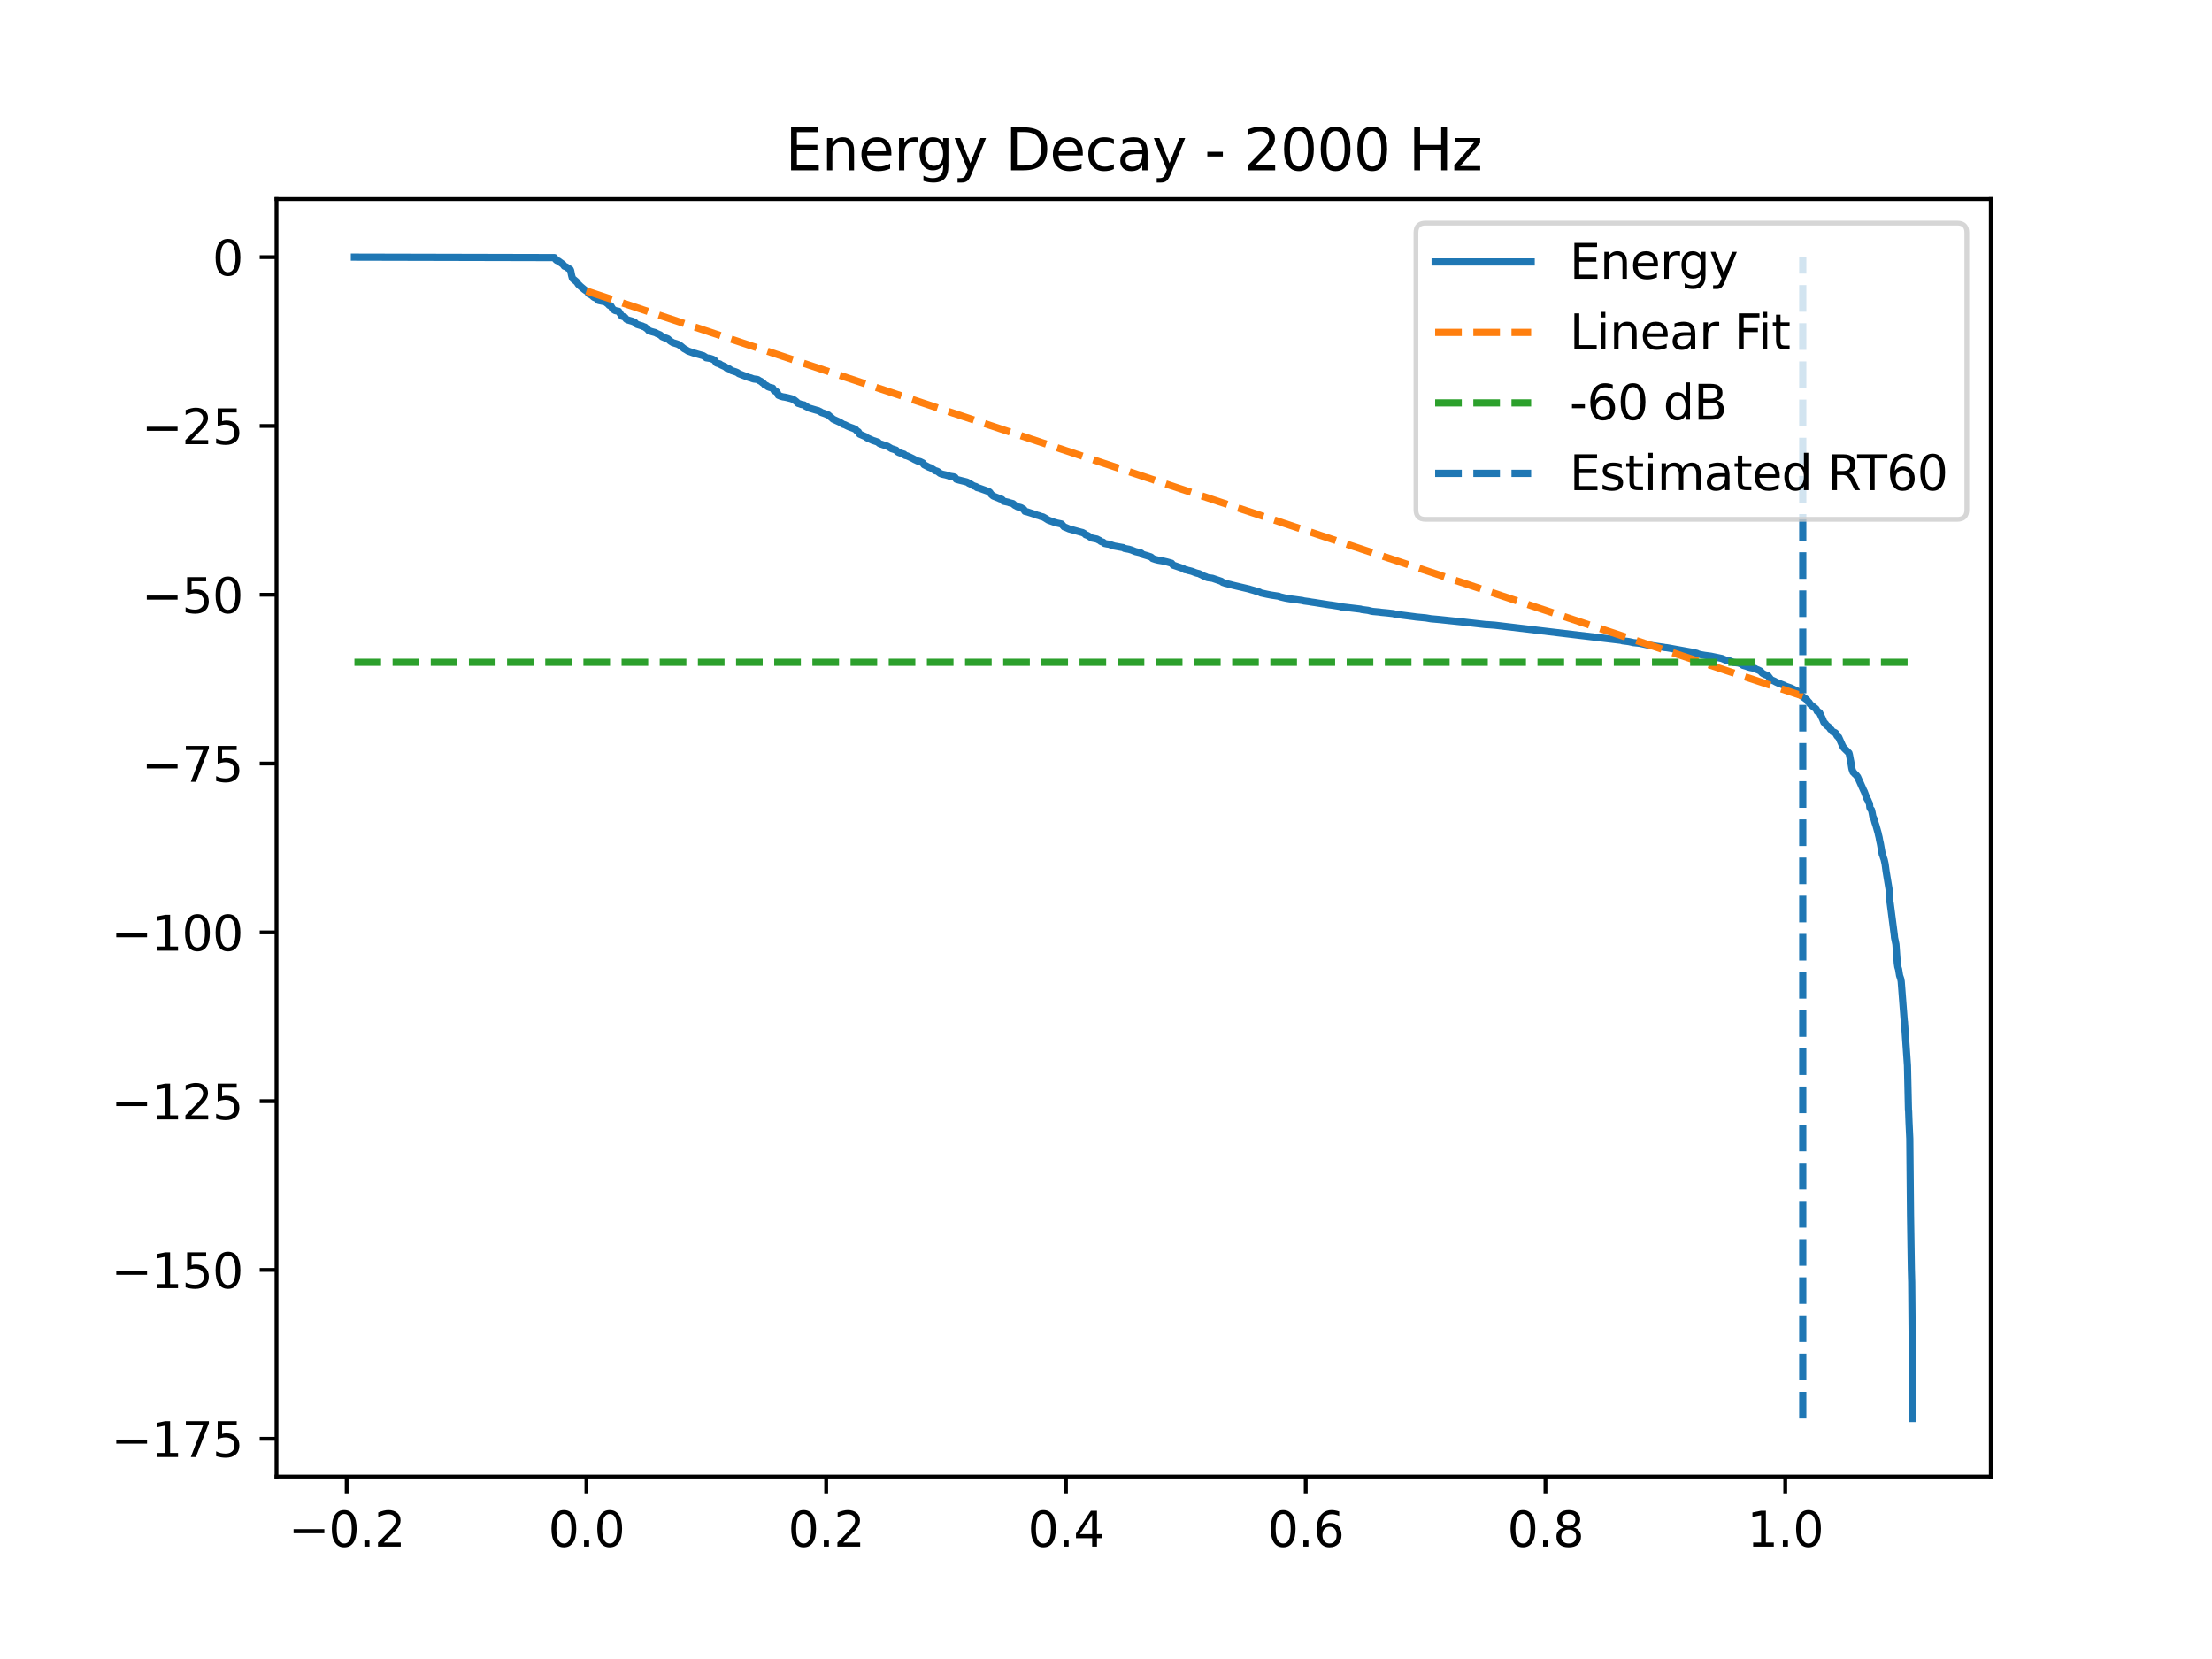 <?xml version="1.0" encoding="utf-8" standalone="no"?>
<!DOCTYPE svg PUBLIC "-//W3C//DTD SVG 1.1//EN"
  "http://www.w3.org/Graphics/SVG/1.1/DTD/svg11.dtd">
<svg xmlns:xlink="http://www.w3.org/1999/xlink" width="460.8pt" height="345.6pt" viewBox="0 0 460.8 345.6" xmlns="http://www.w3.org/2000/svg" version="1.1">
 <defs>
  <style type="text/css">*{stroke-linejoin: round; stroke-linecap: butt}</style>
 </defs>
 <g id="figure_1">
  <g id="patch_1">
   <path d="M 0 345.6 
L 460.8 345.6 
L 460.8 0 
L 0 0 
z
" style="fill: #ffffff"/>
  </g>
  <g id="axes_1">
   <g id="patch_2">
    <path d="M 57.6 307.584 
L 414.72 307.584 
L 414.72 41.472 
L 57.6 41.472 
z
" style="fill: #ffffff"/>
   </g>
   <g id="matplotlib.axis_1">
    <g id="xtick_1">
     <g id="line2d_1">
      <defs>
       <path id="m228d83bb66" d="M 0 0 
L 0 3.5 
" style="stroke: #000000; stroke-width: 0.8"/>
      </defs>
      <g>
       <use xlink:href="#m228d83bb66" x="72.215" y="307.584" style="stroke: #000000; stroke-width: 0.8"/>
      </g>
     </g>
     <g id="text_1">
      <!-- −0.2 -->
      <g transform="translate(60.073 322.182) scale(0.1 -0.1)">
       <defs>
        <path id="DejaVuSans-2212" d="M 678 2272 
L 4684 2272 
L 4684 1741 
L 678 1741 
L 678 2272 
z
" transform="scale(0.016)"/>
        <path id="DejaVuSans-30" d="M 2034 4250 
Q 1547 4250 1301 3770 
Q 1056 3291 1056 2328 
Q 1056 1369 1301 889 
Q 1547 409 2034 409 
Q 2525 409 2770 889 
Q 3016 1369 3016 2328 
Q 3016 3291 2770 3770 
Q 2525 4250 2034 4250 
z
M 2034 4750 
Q 2819 4750 3233 4129 
Q 3647 3509 3647 2328 
Q 3647 1150 3233 529 
Q 2819 -91 2034 -91 
Q 1250 -91 836 529 
Q 422 1150 422 2328 
Q 422 3509 836 4129 
Q 1250 4750 2034 4750 
z
" transform="scale(0.016)"/>
        <path id="DejaVuSans-2e" d="M 684 794 
L 1344 794 
L 1344 0 
L 684 0 
L 684 794 
z
" transform="scale(0.016)"/>
        <path id="DejaVuSans-32" d="M 1228 531 
L 3431 531 
L 3431 0 
L 469 0 
L 469 531 
Q 828 903 1448 1529 
Q 2069 2156 2228 2338 
Q 2531 2678 2651 2914 
Q 2772 3150 2772 3378 
Q 2772 3750 2511 3984 
Q 2250 4219 1831 4219 
Q 1534 4219 1204 4116 
Q 875 4013 500 3803 
L 500 4441 
Q 881 4594 1212 4672 
Q 1544 4750 1819 4750 
Q 2544 4750 2975 4387 
Q 3406 4025 3406 3419 
Q 3406 3131 3298 2873 
Q 3191 2616 2906 2266 
Q 2828 2175 2409 1742 
Q 1991 1309 1228 531 
z
" transform="scale(0.016)"/>
       </defs>
       <use xlink:href="#DejaVuSans-2212"/>
       <use xlink:href="#DejaVuSans-30" transform="translate(83.789 0)"/>
       <use xlink:href="#DejaVuSans-2e" transform="translate(147.412 0)"/>
       <use xlink:href="#DejaVuSans-32" transform="translate(179.199 0)"/>
      </g>
     </g>
    </g>
    <g id="xtick_2">
     <g id="line2d_2">
      <g>
       <use xlink:href="#m228d83bb66" x="122.162" y="307.584" style="stroke: #000000; stroke-width: 0.8"/>
      </g>
     </g>
     <g id="text_2">
      <!-- 0.0 -->
      <g transform="translate(114.21 322.182) scale(0.1 -0.1)">
       <use xlink:href="#DejaVuSans-30"/>
       <use xlink:href="#DejaVuSans-2e" transform="translate(63.623 0)"/>
       <use xlink:href="#DejaVuSans-30" transform="translate(95.41 0)"/>
      </g>
     </g>
    </g>
    <g id="xtick_3">
     <g id="line2d_3">
      <g>
       <use xlink:href="#m228d83bb66" x="172.108" y="307.584" style="stroke: #000000; stroke-width: 0.8"/>
      </g>
     </g>
     <g id="text_3">
      <!-- 0.2 -->
      <g transform="translate(164.157 322.182) scale(0.1 -0.1)">
       <use xlink:href="#DejaVuSans-30"/>
       <use xlink:href="#DejaVuSans-2e" transform="translate(63.623 0)"/>
       <use xlink:href="#DejaVuSans-32" transform="translate(95.41 0)"/>
      </g>
     </g>
    </g>
    <g id="xtick_4">
     <g id="line2d_4">
      <g>
       <use xlink:href="#m228d83bb66" x="222.055" y="307.584" style="stroke: #000000; stroke-width: 0.8"/>
      </g>
     </g>
     <g id="text_4">
      <!-- 0.4 -->
      <g transform="translate(214.104 322.182) scale(0.1 -0.1)">
       <defs>
        <path id="DejaVuSans-34" d="M 2419 4116 
L 825 1625 
L 2419 1625 
L 2419 4116 
z
M 2253 4666 
L 3047 4666 
L 3047 1625 
L 3713 1625 
L 3713 1100 
L 3047 1100 
L 3047 0 
L 2419 0 
L 2419 1100 
L 313 1100 
L 313 1709 
L 2253 4666 
z
" transform="scale(0.016)"/>
       </defs>
       <use xlink:href="#DejaVuSans-30"/>
       <use xlink:href="#DejaVuSans-2e" transform="translate(63.623 0)"/>
       <use xlink:href="#DejaVuSans-34" transform="translate(95.41 0)"/>
      </g>
     </g>
    </g>
    <g id="xtick_5">
     <g id="line2d_5">
      <g>
       <use xlink:href="#m228d83bb66" x="272.002" y="307.584" style="stroke: #000000; stroke-width: 0.8"/>
      </g>
     </g>
     <g id="text_5">
      <!-- 0.6 -->
      <g transform="translate(264.051 322.182) scale(0.1 -0.1)">
       <defs>
        <path id="DejaVuSans-36" d="M 2113 2584 
Q 1688 2584 1439 2293 
Q 1191 2003 1191 1497 
Q 1191 994 1439 701 
Q 1688 409 2113 409 
Q 2538 409 2786 701 
Q 3034 994 3034 1497 
Q 3034 2003 2786 2293 
Q 2538 2584 2113 2584 
z
M 3366 4563 
L 3366 3988 
Q 3128 4100 2886 4159 
Q 2644 4219 2406 4219 
Q 1781 4219 1451 3797 
Q 1122 3375 1075 2522 
Q 1259 2794 1537 2939 
Q 1816 3084 2150 3084 
Q 2853 3084 3261 2657 
Q 3669 2231 3669 1497 
Q 3669 778 3244 343 
Q 2819 -91 2113 -91 
Q 1303 -91 875 529 
Q 447 1150 447 2328 
Q 447 3434 972 4092 
Q 1497 4750 2381 4750 
Q 2619 4750 2861 4703 
Q 3103 4656 3366 4563 
z
" transform="scale(0.016)"/>
       </defs>
       <use xlink:href="#DejaVuSans-30"/>
       <use xlink:href="#DejaVuSans-2e" transform="translate(63.623 0)"/>
       <use xlink:href="#DejaVuSans-36" transform="translate(95.41 0)"/>
      </g>
     </g>
    </g>
    <g id="xtick_6">
     <g id="line2d_6">
      <g>
       <use xlink:href="#m228d83bb66" x="321.949" y="307.584" style="stroke: #000000; stroke-width: 0.8"/>
      </g>
     </g>
     <g id="text_6">
      <!-- 0.8 -->
      <g transform="translate(313.997 322.182) scale(0.1 -0.1)">
       <defs>
        <path id="DejaVuSans-38" d="M 2034 2216 
Q 1584 2216 1326 1975 
Q 1069 1734 1069 1313 
Q 1069 891 1326 650 
Q 1584 409 2034 409 
Q 2484 409 2743 651 
Q 3003 894 3003 1313 
Q 3003 1734 2745 1975 
Q 2488 2216 2034 2216 
z
M 1403 2484 
Q 997 2584 770 2862 
Q 544 3141 544 3541 
Q 544 4100 942 4425 
Q 1341 4750 2034 4750 
Q 2731 4750 3128 4425 
Q 3525 4100 3525 3541 
Q 3525 3141 3298 2862 
Q 3072 2584 2669 2484 
Q 3125 2378 3379 2068 
Q 3634 1759 3634 1313 
Q 3634 634 3220 271 
Q 2806 -91 2034 -91 
Q 1263 -91 848 271 
Q 434 634 434 1313 
Q 434 1759 690 2068 
Q 947 2378 1403 2484 
z
M 1172 3481 
Q 1172 3119 1398 2916 
Q 1625 2713 2034 2713 
Q 2441 2713 2670 2916 
Q 2900 3119 2900 3481 
Q 2900 3844 2670 4047 
Q 2441 4250 2034 4250 
Q 1625 4250 1398 4047 
Q 1172 3844 1172 3481 
z
" transform="scale(0.016)"/>
       </defs>
       <use xlink:href="#DejaVuSans-30"/>
       <use xlink:href="#DejaVuSans-2e" transform="translate(63.623 0)"/>
       <use xlink:href="#DejaVuSans-38" transform="translate(95.41 0)"/>
      </g>
     </g>
    </g>
    <g id="xtick_7">
     <g id="line2d_7">
      <g>
       <use xlink:href="#m228d83bb66" x="371.896" y="307.584" style="stroke: #000000; stroke-width: 0.8"/>
      </g>
     </g>
     <g id="text_7">
      <!-- 1.0 -->
      <g transform="translate(363.944 322.182) scale(0.1 -0.1)">
       <defs>
        <path id="DejaVuSans-31" d="M 794 531 
L 1825 531 
L 1825 4091 
L 703 3866 
L 703 4441 
L 1819 4666 
L 2450 4666 
L 2450 531 
L 3481 531 
L 3481 0 
L 794 0 
L 794 531 
z
" transform="scale(0.016)"/>
       </defs>
       <use xlink:href="#DejaVuSans-31"/>
       <use xlink:href="#DejaVuSans-2e" transform="translate(63.623 0)"/>
       <use xlink:href="#DejaVuSans-30" transform="translate(95.41 0)"/>
      </g>
     </g>
    </g>
   </g>
   <g id="matplotlib.axis_2">
    <g id="ytick_1">
     <g id="line2d_8">
      <defs>
       <path id="m380819fdb2" d="M 0 0 
L -3.5 0 
" style="stroke: #000000; stroke-width: 0.8"/>
      </defs>
      <g>
       <use xlink:href="#m380819fdb2" x="57.6" y="299.723" style="stroke: #000000; stroke-width: 0.8"/>
      </g>
     </g>
     <g id="text_8">
      <!-- −175 -->
      <g transform="translate(23.133 303.522) scale(0.1 -0.1)">
       <defs>
        <path id="DejaVuSans-37" d="M 525 4666 
L 3525 4666 
L 3525 4397 
L 1831 0 
L 1172 0 
L 2766 4134 
L 525 4134 
L 525 4666 
z
" transform="scale(0.016)"/>
        <path id="DejaVuSans-35" d="M 691 4666 
L 3169 4666 
L 3169 4134 
L 1269 4134 
L 1269 2991 
Q 1406 3038 1543 3061 
Q 1681 3084 1819 3084 
Q 2600 3084 3056 2656 
Q 3513 2228 3513 1497 
Q 3513 744 3044 326 
Q 2575 -91 1722 -91 
Q 1428 -91 1123 -41 
Q 819 9 494 109 
L 494 744 
Q 775 591 1075 516 
Q 1375 441 1709 441 
Q 2250 441 2565 725 
Q 2881 1009 2881 1497 
Q 2881 1984 2565 2268 
Q 2250 2553 1709 2553 
Q 1456 2553 1204 2497 
Q 953 2441 691 2322 
L 691 4666 
z
" transform="scale(0.016)"/>
       </defs>
       <use xlink:href="#DejaVuSans-2212"/>
       <use xlink:href="#DejaVuSans-31" transform="translate(83.789 0)"/>
       <use xlink:href="#DejaVuSans-37" transform="translate(147.412 0)"/>
       <use xlink:href="#DejaVuSans-35" transform="translate(211.035 0)"/>
      </g>
     </g>
    </g>
    <g id="ytick_2">
     <g id="line2d_9">
      <g>
       <use xlink:href="#m380819fdb2" x="57.6" y="264.558" style="stroke: #000000; stroke-width: 0.8"/>
      </g>
     </g>
     <g id="text_9">
      <!-- −150 -->
      <g transform="translate(23.133 268.357) scale(0.1 -0.1)">
       <use xlink:href="#DejaVuSans-2212"/>
       <use xlink:href="#DejaVuSans-31" transform="translate(83.789 0)"/>
       <use xlink:href="#DejaVuSans-35" transform="translate(147.412 0)"/>
       <use xlink:href="#DejaVuSans-30" transform="translate(211.035 0)"/>
      </g>
     </g>
    </g>
    <g id="ytick_3">
     <g id="line2d_10">
      <g>
       <use xlink:href="#m380819fdb2" x="57.6" y="229.393" style="stroke: #000000; stroke-width: 0.8"/>
      </g>
     </g>
     <g id="text_10">
      <!-- −125 -->
      <g transform="translate(23.133 233.192) scale(0.1 -0.1)">
       <use xlink:href="#DejaVuSans-2212"/>
       <use xlink:href="#DejaVuSans-31" transform="translate(83.789 0)"/>
       <use xlink:href="#DejaVuSans-32" transform="translate(147.412 0)"/>
       <use xlink:href="#DejaVuSans-35" transform="translate(211.035 0)"/>
      </g>
     </g>
    </g>
    <g id="ytick_4">
     <g id="line2d_11">
      <g>
       <use xlink:href="#m380819fdb2" x="57.6" y="194.228" style="stroke: #000000; stroke-width: 0.8"/>
      </g>
     </g>
     <g id="text_11">
      <!-- −100 -->
      <g transform="translate(23.133 198.027) scale(0.1 -0.1)">
       <use xlink:href="#DejaVuSans-2212"/>
       <use xlink:href="#DejaVuSans-31" transform="translate(83.789 0)"/>
       <use xlink:href="#DejaVuSans-30" transform="translate(147.412 0)"/>
       <use xlink:href="#DejaVuSans-30" transform="translate(211.035 0)"/>
      </g>
     </g>
    </g>
    <g id="ytick_5">
     <g id="line2d_12">
      <g>
       <use xlink:href="#m380819fdb2" x="57.6" y="159.063" style="stroke: #000000; stroke-width: 0.8"/>
      </g>
     </g>
     <g id="text_12">
      <!-- −75 -->
      <g transform="translate(29.495 162.862) scale(0.1 -0.1)">
       <use xlink:href="#DejaVuSans-2212"/>
       <use xlink:href="#DejaVuSans-37" transform="translate(83.789 0)"/>
       <use xlink:href="#DejaVuSans-35" transform="translate(147.412 0)"/>
      </g>
     </g>
    </g>
    <g id="ytick_6">
     <g id="line2d_13">
      <g>
       <use xlink:href="#m380819fdb2" x="57.6" y="123.898" style="stroke: #000000; stroke-width: 0.8"/>
      </g>
     </g>
     <g id="text_13">
      <!-- −50 -->
      <g transform="translate(29.495 127.697) scale(0.1 -0.1)">
       <use xlink:href="#DejaVuSans-2212"/>
       <use xlink:href="#DejaVuSans-35" transform="translate(83.789 0)"/>
       <use xlink:href="#DejaVuSans-30" transform="translate(147.412 0)"/>
      </g>
     </g>
    </g>
    <g id="ytick_7">
     <g id="line2d_14">
      <g>
       <use xlink:href="#m380819fdb2" x="57.6" y="88.733" style="stroke: #000000; stroke-width: 0.8"/>
      </g>
     </g>
     <g id="text_14">
      <!-- −25 -->
      <g transform="translate(29.495 92.532) scale(0.1 -0.1)">
       <use xlink:href="#DejaVuSans-2212"/>
       <use xlink:href="#DejaVuSans-32" transform="translate(83.789 0)"/>
       <use xlink:href="#DejaVuSans-35" transform="translate(147.412 0)"/>
      </g>
     </g>
    </g>
    <g id="ytick_8">
     <g id="line2d_15">
      <g>
       <use xlink:href="#m380819fdb2" x="57.6" y="53.568" style="stroke: #000000; stroke-width: 0.8"/>
      </g>
     </g>
     <g id="text_15">
      <!-- 0 -->
      <g transform="translate(44.237 57.367) scale(0.1 -0.1)">
       <use xlink:href="#DejaVuSans-30"/>
      </g>
     </g>
    </g>
   </g>
   <g id="line2d_16">
    <path d="M 73.833 53.568 
L 115.502 53.664 
L 115.694 53.987 
L 115.856 54.167 
L 116.043 54.3 
L 116.34 54.381 
L 116.641 54.614 
L 117.297 55.083 
L 117.557 55.452 
L 117.864 55.563 
L 118.077 55.675 
L 118.166 55.785 
L 118.499 55.961 
L 118.748 56.097 
L 118.868 56.341 
L 119.076 57.361 
L 119.238 57.95 
L 119.362 58.087 
L 119.982 58.603 
L 120.242 58.852 
L 120.445 59.194 
L 120.543 59.303 
L 120.736 59.447 
L 120.824 59.561 
L 121.698 60.299 
L 121.844 60.413 
L 122.385 60.785 
L 122.609 61.173 
L 122.973 61.351 
L 123.415 61.634 
L 123.613 61.855 
L 123.795 61.968 
L 123.941 62.029 
L 124.232 62.135 
L 124.498 62.439 
L 124.586 62.549 
L 124.737 62.6 
L 125.835 62.831 
L 126.105 62.904 
L 126.719 63.38 
L 126.896 63.597 
L 127.25 63.716 
L 127.635 64.375 
L 128.108 64.682 
L 128.28 64.732 
L 128.868 64.841 
L 129.518 65.849 
L 129.893 65.969 
L 130.143 66.087 
L 130.455 66.481 
L 130.71 66.632 
L 131.714 66.924 
L 132.213 67.129 
L 132.458 67.384 
L 132.567 67.498 
L 132.713 67.583 
L 133.852 67.935 
L 134.024 68.04 
L 134.367 68.148 
L 134.601 68.372 
L 134.81 68.48 
L 135.059 68.782 
L 135.153 68.9 
L 135.309 68.929 
L 135.71 69.074 
L 136.521 69.296 
L 136.844 69.476 
L 137.255 69.654 
L 137.551 69.778 
L 137.916 70.141 
L 138.509 70.384 
L 138.706 70.427 
L 139.123 70.583 
L 139.58 71.009 
L 139.789 71.155 
L 140.012 71.283 
L 140.184 71.393 
L 140.392 71.449 
L 140.918 71.609 
L 141.219 71.712 
L 141.443 71.828 
L 141.604 71.936 
L 141.781 72.043 
L 142.51 72.647 
L 142.765 72.772 
L 143.332 73.129 
L 143.659 73.239 
L 144.414 73.512 
L 146.49 74.094 
L 146.724 74.242 
L 146.916 74.357 
L 147.104 74.532 
L 147.941 74.661 
L 148.441 74.829 
L 148.602 74.913 
L 148.841 75.034 
L 149.07 75.364 
L 149.273 75.619 
L 149.513 75.706 
L 149.944 75.818 
L 150.142 75.989 
L 151.073 76.414 
L 151.386 76.692 
L 151.843 76.813 
L 152.041 76.937 
L 152.202 77.065 
L 152.4 77.197 
L 152.926 77.362 
L 153.238 77.458 
L 153.607 77.613 
L 153.914 77.843 
L 154.393 78.023 
L 154.643 78.122 
L 155.798 78.547 
L 155.995 78.63 
L 156.453 78.742 
L 156.666 78.842 
L 157.046 78.953 
L 157.811 79.055 
L 157.993 79.166 
L 158.233 79.321 
L 158.524 79.452 
L 158.836 79.736 
L 159.133 79.927 
L 159.304 80.168 
L 159.731 80.344 
L 159.934 80.54 
L 160.376 80.706 
L 160.964 80.84 
L 161.063 81.012 
L 161.255 81.349 
L 161.427 81.469 
L 161.755 81.586 
L 161.921 81.77 
L 162.15 82.337 
L 162.707 82.564 
L 163.144 82.682 
L 163.378 82.709 
L 163.919 82.819 
L 164.866 83.058 
L 165.131 83.18 
L 165.402 83.287 
L 165.943 83.708 
L 166.224 84.008 
L 166.625 84.134 
L 166.885 84.237 
L 167.514 84.363 
L 167.754 84.59 
L 167.915 84.671 
L 168.295 84.854 
L 168.461 84.975 
L 170.027 85.439 
L 170.469 85.55 
L 170.631 85.65 
L 170.891 85.758 
L 171.083 85.913 
L 171.651 86.106 
L 172.16 86.299 
L 172.358 86.41 
L 172.566 86.449 
L 172.681 86.574 
L 173.373 87.147 
L 173.518 87.299 
L 174.996 87.977 
L 175.152 88.08 
L 175.454 88.263 
L 175.631 88.377 
L 176 88.488 
L 176.328 88.656 
L 176.64 88.809 
L 177.03 88.977 
L 177.342 89.087 
L 177.644 89.193 
L 177.909 89.306 
L 178.086 89.368 
L 178.268 89.487 
L 178.445 89.733 
L 178.804 89.948 
L 179.07 90.436 
L 180.365 90.996 
L 180.537 91.17 
L 181.879 91.775 
L 182.119 91.839 
L 182.504 91.975 
L 182.92 92.111 
L 183.071 92.309 
L 183.378 92.475 
L 183.705 92.565 
L 184.018 92.679 
L 184.262 92.739 
L 184.881 92.964 
L 185.729 93.468 
L 185.891 93.513 
L 186.296 93.64 
L 186.676 93.772 
L 186.926 94.089 
L 187.228 94.252 
L 187.587 94.385 
L 187.972 94.501 
L 188.331 94.612 
L 188.476 94.827 
L 188.658 94.91 
L 188.903 94.941 
L 189.434 95.173 
L 190.204 95.548 
L 190.511 95.729 
L 190.667 95.792 
L 191.057 95.983 
L 191.197 96.044 
L 191.655 96.153 
L 192.243 96.442 
L 192.321 96.552 
L 192.498 96.813 
L 193.513 97.341 
L 193.877 97.452 
L 194.855 98.079 
L 195.021 98.098 
L 195.318 98.204 
L 195.828 98.602 
L 196.213 98.76 
L 196.421 98.81 
L 197.009 98.934 
L 197.618 99.107 
L 197.826 99.201 
L 198.679 99.333 
L 198.955 99.446 
L 199.199 99.831 
L 199.605 99.951 
L 200.375 100.15 
L 200.885 100.272 
L 201.358 100.394 
L 201.634 100.517 
L 201.811 100.667 
L 202.233 100.854 
L 202.482 101.012 
L 202.8 101.202 
L 203.341 101.375 
L 203.507 101.562 
L 203.996 101.687 
L 206.005 102.414 
L 206.161 102.51 
L 206.426 102.89 
L 206.572 103.054 
L 206.728 103.172 
L 206.894 103.324 
L 208.133 103.815 
L 208.294 103.915 
L 208.627 103.973 
L 208.788 104.083 
L 209.033 104.405 
L 210.016 104.619 
L 210.286 104.72 
L 210.76 104.843 
L 210.999 104.902 
L 211.14 105.02 
L 211.353 105.246 
L 211.535 105.321 
L 211.837 105.493 
L 211.998 105.583 
L 212.487 105.694 
L 212.737 105.775 
L 213.273 106.113 
L 213.507 106.519 
L 214.001 106.634 
L 215.791 107.217 
L 215.947 107.298 
L 216.395 107.412 
L 216.561 107.468 
L 216.816 107.57 
L 217.279 107.686 
L 217.721 107.933 
L 218.377 108.35 
L 219.459 108.735 
L 219.828 108.852 
L 220.125 108.94 
L 221.14 109.155 
L 221.665 109.749 
L 222.024 109.882 
L 222.445 110.065 
L 222.695 110.179 
L 225.302 110.894 
L 225.484 110.927 
L 225.739 111.064 
L 225.989 111.209 
L 226.16 111.408 
L 226.54 111.537 
L 227.081 111.867 
L 227.451 112.084 
L 228.517 112.297 
L 228.668 112.393 
L 229.115 112.608 
L 229.36 112.824 
L 229.807 112.952 
L 229.932 113.085 
L 230.088 113.21 
L 230.624 113.325 
L 231.004 113.363 
L 231.347 113.497 
L 231.644 113.575 
L 231.961 113.7 
L 232.138 113.749 
L 234.027 114.089 
L 234.219 114.24 
L 234.792 114.353 
L 235.151 114.414 
L 235.713 114.581 
L 236.056 114.718 
L 236.342 114.838 
L 236.561 114.918 
L 237.185 115.061 
L 237.674 115.175 
L 237.809 115.279 
L 238.059 115.495 
L 238.288 115.561 
L 239.152 115.818 
L 239.531 115.948 
L 239.693 115.988 
L 239.911 116.136 
L 240.093 116.342 
L 240.707 116.55 
L 241.3 116.695 
L 242.221 116.852 
L 243.08 117.049 
L 244.058 117.32 
L 244.38 117.72 
L 244.708 117.831 
L 246.519 118.448 
L 246.836 118.665 
L 247.164 118.707 
L 247.513 118.83 
L 247.752 118.871 
L 248.225 118.995 
L 248.397 119.05 
L 248.688 119.164 
L 248.917 119.257 
L 249.271 119.375 
L 249.843 119.517 
L 250.072 119.661 
L 250.338 119.747 
L 250.494 119.857 
L 250.79 119.999 
L 251.248 120.162 
L 251.493 120.309 
L 252.57 120.462 
L 254.453 121.102 
L 254.666 121.302 
L 255.072 121.438 
L 255.218 121.497 
L 255.723 121.612 
L 255.879 121.665 
L 256.357 121.777 
L 256.747 121.889 
L 260.265 122.716 
L 260.483 122.793 
L 261.274 123.015 
L 261.602 123.131 
L 261.789 123.175 
L 262.309 123.315 
L 262.658 123.51 
L 263.168 123.622 
L 263.922 123.786 
L 264.474 123.897 
L 264.833 123.965 
L 266.399 124.202 
L 266.617 124.315 
L 267.772 124.591 
L 267.98 124.63 
L 268.719 124.752 
L 269.593 124.862 
L 271.268 125.09 
L 271.648 125.189 
L 272.814 125.347 
L 273.141 125.413 
L 273.917 125.523 
L 276.929 126.001 
L 277.2 126.03 
L 277.938 126.141 
L 279.125 126.328 
L 279.4 126.439 
L 279.848 126.461 
L 280.764 126.571 
L 281.039 126.604 
L 283.438 126.889 
L 283.672 126.974 
L 284.983 127.144 
L 285.711 127.332 
L 286.07 127.384 
L 287.371 127.499 
L 287.73 127.56 
L 289.036 127.683 
L 289.421 127.729 
L 290.384 127.843 
L 290.581 127.946 
L 294.671 128.473 
L 294.983 128.522 
L 297.038 128.718 
L 298.099 128.9 
L 299.879 129.059 
L 301.585 129.242 
L 305.097 129.611 
L 306.106 129.73 
L 306.559 129.774 
L 309.436 130.103 
L 309.899 130.123 
L 311.398 130.235 
L 337.765 133.397 
L 337.968 133.484 
L 339.066 133.621 
L 339.352 133.664 
L 340.003 133.805 
L 340.242 133.866 
L 341.47 133.994 
L 341.761 134.044 
L 343.343 134.383 
L 343.624 134.405 
L 345.648 134.708 
L 346.569 134.832 
L 346.761 134.89 
L 347.151 134.918 
L 347.828 135.031 
L 352.599 135.899 
L 353.499 136.109 
L 353.733 136.235 
L 354.196 136.356 
L 354.42 136.404 
L 355.096 136.523 
L 355.507 136.578 
L 356.36 136.689 
L 358.727 137.18 
L 358.899 137.263 
L 359.466 137.499 
L 359.648 137.541 
L 360.33 137.675 
L 360.829 137.881 
L 361.027 137.987 
L 362.156 138.119 
L 362.817 138.348 
L 363.082 138.598 
L 363.785 138.802 
L 364.097 138.919 
L 364.508 139.04 
L 365.611 139.257 
L 365.866 139.435 
L 366.204 139.55 
L 366.532 139.704 
L 366.735 139.808 
L 367.088 140.2 
L 367.26 140.315 
L 367.427 140.405 
L 367.624 140.513 
L 367.812 140.58 
L 368.275 140.733 
L 368.92 141.566 
L 369.17 141.702 
L 369.341 141.769 
L 369.69 141.924 
L 369.908 142.058 
L 370.501 142.33 
L 370.673 142.383 
L 371.604 142.742 
L 371.865 142.881 
L 372.125 143.001 
L 372.281 143.049 
L 372.754 143.207 
L 373.056 143.314 
L 373.706 143.629 
L 373.925 143.733 
L 374.435 143.976 
L 374.653 144.432 
L 374.763 144.541 
L 376.329 145.729 
L 376.495 145.899 
L 376.61 146.131 
L 376.828 146.277 
L 376.922 146.413 
L 377.015 146.611 
L 377.171 146.774 
L 378.243 147.627 
L 378.358 147.732 
L 378.55 148.174 
L 379.024 148.427 
L 379.315 149.035 
L 379.669 149.774 
L 379.945 150.473 
L 380.251 150.75 
L 380.428 151.053 
L 380.704 151.252 
L 381.053 151.523 
L 381.245 151.805 
L 381.318 151.92 
L 381.469 151.998 
L 381.661 152.329 
L 381.797 152.435 
L 382.192 152.581 
L 382.364 152.681 
L 382.442 152.778 
L 382.629 153.185 
L 382.718 153.316 
L 382.853 153.456 
L 383.03 153.569 
L 383.748 155.171 
L 383.888 155.473 
L 383.966 155.577 
L 384.112 155.807 
L 384.226 155.932 
L 384.856 156.546 
L 385.022 156.722 
L 385.168 156.866 
L 385.257 157.169 
L 385.491 158.407 
L 385.532 158.565 
L 385.751 159.928 
L 385.818 160.244 
L 386.027 160.845 
L 386.224 161.001 
L 386.38 161.223 
L 386.552 161.326 
L 386.885 161.73 
L 386.968 161.831 
L 388.238 164.67 
L 388.357 164.895 
L 388.945 166.446 
L 389.081 166.594 
L 389.299 167.126 
L 389.445 167.415 
L 389.528 168.255 
L 389.658 168.495 
L 389.856 168.702 
L 389.986 169.241 
L 390.147 170.101 
L 390.376 170.576 
L 390.563 171.25 
L 390.589 171.35 
L 390.74 171.79 
L 390.777 171.887 
L 391.261 173.612 
L 391.292 173.807 
L 391.463 174.499 
L 391.547 175.001 
L 391.718 175.764 
L 391.979 177.233 
L 392.124 178.05 
L 392.228 178.173 
L 392.332 178.587 
L 392.499 179.057 
L 392.707 180.005 
L 392.92 181.579 
L 393.524 185.235 
L 393.685 187.755 
L 393.753 188.097 
L 394.632 194.903 
L 394.658 195.274 
L 394.798 195.945 
L 394.955 196.727 
L 395.236 200.65 
L 395.345 201.398 
L 395.48 201.836 
L 395.506 201.92 
L 395.714 203.219 
L 395.959 203.937 
L 396.052 204.439 
L 396.692 212.747 
L 396.724 212.822 
L 397.358 221.982 
L 397.566 231.362 
L 397.598 231.427 
L 397.681 233.773 
L 397.827 236.926 
L 397.842 237.208 
L 397.993 253.063 
L 398.165 264.253 
L 398.243 267.138 
L 398.482 295.488 
L 398.482 295.488 
" clip-path="url(#pf61e13bd50)" style="fill: none; stroke: #1f77b4; stroke-width: 1.5; stroke-linecap: square"/>
   </g>
   <g id="line2d_17">
    <path d="M 122.162 60.608 
L 375.548 144.997 
" clip-path="url(#pf61e13bd50)" style="fill: none; stroke-dasharray: 5.55,2.4; stroke-dashoffset: 0; stroke: #ff7f0e; stroke-width: 1.5"/>
   </g>
   <g id="line2d_18">
    <path d="M 73.833 137.964 
L 398.487 137.964 
L 398.487 137.964 
" clip-path="url(#pf61e13bd50)" style="fill: none; stroke-dasharray: 5.55,2.4; stroke-dashoffset: 0; stroke: #2ca02c; stroke-width: 1.5"/>
   </g>
   <g id="LineCollection_1">
    <path d="M 375.548 295.488 
L 375.548 53.568 
" clip-path="url(#pf61e13bd50)" style="fill: none; stroke-dasharray: 5.55,2.4; stroke-dashoffset: 0; stroke: #1f77b4; stroke-width: 1.5"/>
   </g>
   <g id="patch_3">
    <path d="M 57.6 307.584 
L 57.6 41.472 
" style="fill: none; stroke: #000000; stroke-width: 0.8; stroke-linejoin: miter; stroke-linecap: square"/>
   </g>
   <g id="patch_4">
    <path d="M 414.72 307.584 
L 414.72 41.472 
" style="fill: none; stroke: #000000; stroke-width: 0.8; stroke-linejoin: miter; stroke-linecap: square"/>
   </g>
   <g id="patch_5">
    <path d="M 57.6 307.584 
L 414.72 307.584 
" style="fill: none; stroke: #000000; stroke-width: 0.8; stroke-linejoin: miter; stroke-linecap: square"/>
   </g>
   <g id="patch_6">
    <path d="M 57.6 41.472 
L 414.72 41.472 
" style="fill: none; stroke: #000000; stroke-width: 0.8; stroke-linejoin: miter; stroke-linecap: square"/>
   </g>
   <g id="text_16">
    <!-- Energy Decay - 2000 Hz -->
    <g transform="translate(163.59 35.472) scale(0.12 -0.12)">
     <defs>
      <path id="DejaVuSans-45" d="M 628 4666 
L 3578 4666 
L 3578 4134 
L 1259 4134 
L 1259 2753 
L 3481 2753 
L 3481 2222 
L 1259 2222 
L 1259 531 
L 3634 531 
L 3634 0 
L 628 0 
L 628 4666 
z
" transform="scale(0.016)"/>
      <path id="DejaVuSans-6e" d="M 3513 2113 
L 3513 0 
L 2938 0 
L 2938 2094 
Q 2938 2591 2744 2837 
Q 2550 3084 2163 3084 
Q 1697 3084 1428 2787 
Q 1159 2491 1159 1978 
L 1159 0 
L 581 0 
L 581 3500 
L 1159 3500 
L 1159 2956 
Q 1366 3272 1645 3428 
Q 1925 3584 2291 3584 
Q 2894 3584 3203 3211 
Q 3513 2838 3513 2113 
z
" transform="scale(0.016)"/>
      <path id="DejaVuSans-65" d="M 3597 1894 
L 3597 1613 
L 953 1613 
Q 991 1019 1311 708 
Q 1631 397 2203 397 
Q 2534 397 2845 478 
Q 3156 559 3463 722 
L 3463 178 
Q 3153 47 2828 -22 
Q 2503 -91 2169 -91 
Q 1331 -91 842 396 
Q 353 884 353 1716 
Q 353 2575 817 3079 
Q 1281 3584 2069 3584 
Q 2775 3584 3186 3129 
Q 3597 2675 3597 1894 
z
M 3022 2063 
Q 3016 2534 2758 2815 
Q 2500 3097 2075 3097 
Q 1594 3097 1305 2825 
Q 1016 2553 972 2059 
L 3022 2063 
z
" transform="scale(0.016)"/>
      <path id="DejaVuSans-72" d="M 2631 2963 
Q 2534 3019 2420 3045 
Q 2306 3072 2169 3072 
Q 1681 3072 1420 2755 
Q 1159 2438 1159 1844 
L 1159 0 
L 581 0 
L 581 3500 
L 1159 3500 
L 1159 2956 
Q 1341 3275 1631 3429 
Q 1922 3584 2338 3584 
Q 2397 3584 2469 3576 
Q 2541 3569 2628 3553 
L 2631 2963 
z
" transform="scale(0.016)"/>
      <path id="DejaVuSans-67" d="M 2906 1791 
Q 2906 2416 2648 2759 
Q 2391 3103 1925 3103 
Q 1463 3103 1205 2759 
Q 947 2416 947 1791 
Q 947 1169 1205 825 
Q 1463 481 1925 481 
Q 2391 481 2648 825 
Q 2906 1169 2906 1791 
z
M 3481 434 
Q 3481 -459 3084 -895 
Q 2688 -1331 1869 -1331 
Q 1566 -1331 1297 -1286 
Q 1028 -1241 775 -1147 
L 775 -588 
Q 1028 -725 1275 -790 
Q 1522 -856 1778 -856 
Q 2344 -856 2625 -561 
Q 2906 -266 2906 331 
L 2906 616 
Q 2728 306 2450 153 
Q 2172 0 1784 0 
Q 1141 0 747 490 
Q 353 981 353 1791 
Q 353 2603 747 3093 
Q 1141 3584 1784 3584 
Q 2172 3584 2450 3431 
Q 2728 3278 2906 2969 
L 2906 3500 
L 3481 3500 
L 3481 434 
z
" transform="scale(0.016)"/>
      <path id="DejaVuSans-79" d="M 2059 -325 
Q 1816 -950 1584 -1140 
Q 1353 -1331 966 -1331 
L 506 -1331 
L 506 -850 
L 844 -850 
Q 1081 -850 1212 -737 
Q 1344 -625 1503 -206 
L 1606 56 
L 191 3500 
L 800 3500 
L 1894 763 
L 2988 3500 
L 3597 3500 
L 2059 -325 
z
" transform="scale(0.016)"/>
      <path id="DejaVuSans-20" transform="scale(0.016)"/>
      <path id="DejaVuSans-44" d="M 1259 4147 
L 1259 519 
L 2022 519 
Q 2988 519 3436 956 
Q 3884 1394 3884 2338 
Q 3884 3275 3436 3711 
Q 2988 4147 2022 4147 
L 1259 4147 
z
M 628 4666 
L 1925 4666 
Q 3281 4666 3915 4102 
Q 4550 3538 4550 2338 
Q 4550 1131 3912 565 
Q 3275 0 1925 0 
L 628 0 
L 628 4666 
z
" transform="scale(0.016)"/>
      <path id="DejaVuSans-63" d="M 3122 3366 
L 3122 2828 
Q 2878 2963 2633 3030 
Q 2388 3097 2138 3097 
Q 1578 3097 1268 2742 
Q 959 2388 959 1747 
Q 959 1106 1268 751 
Q 1578 397 2138 397 
Q 2388 397 2633 464 
Q 2878 531 3122 666 
L 3122 134 
Q 2881 22 2623 -34 
Q 2366 -91 2075 -91 
Q 1284 -91 818 406 
Q 353 903 353 1747 
Q 353 2603 823 3093 
Q 1294 3584 2113 3584 
Q 2378 3584 2631 3529 
Q 2884 3475 3122 3366 
z
" transform="scale(0.016)"/>
      <path id="DejaVuSans-61" d="M 2194 1759 
Q 1497 1759 1228 1600 
Q 959 1441 959 1056 
Q 959 750 1161 570 
Q 1363 391 1709 391 
Q 2188 391 2477 730 
Q 2766 1069 2766 1631 
L 2766 1759 
L 2194 1759 
z
M 3341 1997 
L 3341 0 
L 2766 0 
L 2766 531 
Q 2569 213 2275 61 
Q 1981 -91 1556 -91 
Q 1019 -91 701 211 
Q 384 513 384 1019 
Q 384 1609 779 1909 
Q 1175 2209 1959 2209 
L 2766 2209 
L 2766 2266 
Q 2766 2663 2505 2880 
Q 2244 3097 1772 3097 
Q 1472 3097 1187 3025 
Q 903 2953 641 2809 
L 641 3341 
Q 956 3463 1253 3523 
Q 1550 3584 1831 3584 
Q 2591 3584 2966 3190 
Q 3341 2797 3341 1997 
z
" transform="scale(0.016)"/>
      <path id="DejaVuSans-2d" d="M 313 2009 
L 1997 2009 
L 1997 1497 
L 313 1497 
L 313 2009 
z
" transform="scale(0.016)"/>
      <path id="DejaVuSans-48" d="M 628 4666 
L 1259 4666 
L 1259 2753 
L 3553 2753 
L 3553 4666 
L 4184 4666 
L 4184 0 
L 3553 0 
L 3553 2222 
L 1259 2222 
L 1259 0 
L 628 0 
L 628 4666 
z
" transform="scale(0.016)"/>
      <path id="DejaVuSans-7a" d="M 353 3500 
L 3084 3500 
L 3084 2975 
L 922 459 
L 3084 459 
L 3084 0 
L 275 0 
L 275 525 
L 2438 3041 
L 353 3041 
L 353 3500 
z
" transform="scale(0.016)"/>
     </defs>
     <use xlink:href="#DejaVuSans-45"/>
     <use xlink:href="#DejaVuSans-6e" transform="translate(63.184 0)"/>
     <use xlink:href="#DejaVuSans-65" transform="translate(126.562 0)"/>
     <use xlink:href="#DejaVuSans-72" transform="translate(188.086 0)"/>
     <use xlink:href="#DejaVuSans-67" transform="translate(227.449 0)"/>
     <use xlink:href="#DejaVuSans-79" transform="translate(290.926 0)"/>
     <use xlink:href="#DejaVuSans-20" transform="translate(350.105 0)"/>
     <use xlink:href="#DejaVuSans-44" transform="translate(381.893 0)"/>
     <use xlink:href="#DejaVuSans-65" transform="translate(458.895 0)"/>
     <use xlink:href="#DejaVuSans-63" transform="translate(520.418 0)"/>
     <use xlink:href="#DejaVuSans-61" transform="translate(575.398 0)"/>
     <use xlink:href="#DejaVuSans-79" transform="translate(636.678 0)"/>
     <use xlink:href="#DejaVuSans-20" transform="translate(695.857 0)"/>
     <use xlink:href="#DejaVuSans-2d" transform="translate(727.645 0)"/>
     <use xlink:href="#DejaVuSans-20" transform="translate(763.729 0)"/>
     <use xlink:href="#DejaVuSans-32" transform="translate(795.516 0)"/>
     <use xlink:href="#DejaVuSans-30" transform="translate(859.139 0)"/>
     <use xlink:href="#DejaVuSans-30" transform="translate(922.762 0)"/>
     <use xlink:href="#DejaVuSans-30" transform="translate(986.385 0)"/>
     <use xlink:href="#DejaVuSans-20" transform="translate(1050.008 0)"/>
     <use xlink:href="#DejaVuSans-48" transform="translate(1081.795 0)"/>
     <use xlink:href="#DejaVuSans-7a" transform="translate(1156.99 0)"/>
    </g>
   </g>
   <g id="legend_1">
    <g id="patch_7">
     <path d="M 296.968 108.184 
L 407.72 108.184 
Q 409.72 108.184 409.72 106.184 
L 409.72 48.472 
Q 409.72 46.472 407.72 46.472 
L 296.968 46.472 
Q 294.968 46.472 294.968 48.472 
L 294.968 106.184 
Q 294.968 108.184 296.968 108.184 
z
" style="fill: #ffffff; opacity: 0.8; stroke: #cccccc; stroke-linejoin: miter"/>
    </g>
    <g id="line2d_19">
     <path d="M 298.968 54.57 
L 308.968 54.57 
L 318.968 54.57 
" style="fill: none; stroke: #1f77b4; stroke-width: 1.5; stroke-linecap: square"/>
    </g>
    <g id="text_17">
     <!-- Energy -->
     <g transform="translate(326.968 58.07) scale(0.1 -0.1)">
      <use xlink:href="#DejaVuSans-45"/>
      <use xlink:href="#DejaVuSans-6e" transform="translate(63.184 0)"/>
      <use xlink:href="#DejaVuSans-65" transform="translate(126.562 0)"/>
      <use xlink:href="#DejaVuSans-72" transform="translate(188.086 0)"/>
      <use xlink:href="#DejaVuSans-67" transform="translate(227.449 0)"/>
      <use xlink:href="#DejaVuSans-79" transform="translate(290.926 0)"/>
     </g>
    </g>
    <g id="line2d_20">
     <path d="M 298.968 69.249 
L 308.968 69.249 
L 318.968 69.249 
" style="fill: none; stroke-dasharray: 5.55,2.4; stroke-dashoffset: 0; stroke: #ff7f0e; stroke-width: 1.5"/>
    </g>
    <g id="text_18">
     <!-- Linear Fit -->
     <g transform="translate(326.968 72.749) scale(0.1 -0.1)">
      <defs>
       <path id="DejaVuSans-4c" d="M 628 4666 
L 1259 4666 
L 1259 531 
L 3531 531 
L 3531 0 
L 628 0 
L 628 4666 
z
" transform="scale(0.016)"/>
       <path id="DejaVuSans-69" d="M 603 3500 
L 1178 3500 
L 1178 0 
L 603 0 
L 603 3500 
z
M 603 4863 
L 1178 4863 
L 1178 4134 
L 603 4134 
L 603 4863 
z
" transform="scale(0.016)"/>
       <path id="DejaVuSans-46" d="M 628 4666 
L 3309 4666 
L 3309 4134 
L 1259 4134 
L 1259 2759 
L 3109 2759 
L 3109 2228 
L 1259 2228 
L 1259 0 
L 628 0 
L 628 4666 
z
" transform="scale(0.016)"/>
       <path id="DejaVuSans-74" d="M 1172 4494 
L 1172 3500 
L 2356 3500 
L 2356 3053 
L 1172 3053 
L 1172 1153 
Q 1172 725 1289 603 
Q 1406 481 1766 481 
L 2356 481 
L 2356 0 
L 1766 0 
Q 1100 0 847 248 
Q 594 497 594 1153 
L 594 3053 
L 172 3053 
L 172 3500 
L 594 3500 
L 594 4494 
L 1172 4494 
z
" transform="scale(0.016)"/>
      </defs>
      <use xlink:href="#DejaVuSans-4c"/>
      <use xlink:href="#DejaVuSans-69" transform="translate(55.713 0)"/>
      <use xlink:href="#DejaVuSans-6e" transform="translate(83.496 0)"/>
      <use xlink:href="#DejaVuSans-65" transform="translate(146.875 0)"/>
      <use xlink:href="#DejaVuSans-61" transform="translate(208.398 0)"/>
      <use xlink:href="#DejaVuSans-72" transform="translate(269.678 0)"/>
      <use xlink:href="#DejaVuSans-20" transform="translate(310.791 0)"/>
      <use xlink:href="#DejaVuSans-46" transform="translate(342.578 0)"/>
      <use xlink:href="#DejaVuSans-69" transform="translate(392.848 0)"/>
      <use xlink:href="#DejaVuSans-74" transform="translate(420.631 0)"/>
     </g>
    </g>
    <g id="line2d_21">
     <path d="M 298.968 83.927 
L 308.968 83.927 
L 318.968 83.927 
" style="fill: none; stroke-dasharray: 5.55,2.4; stroke-dashoffset: 0; stroke: #2ca02c; stroke-width: 1.5"/>
    </g>
    <g id="text_19">
     <!-- -60 dB -->
     <g transform="translate(326.968 87.427) scale(0.1 -0.1)">
      <defs>
       <path id="DejaVuSans-64" d="M 2906 2969 
L 2906 4863 
L 3481 4863 
L 3481 0 
L 2906 0 
L 2906 525 
Q 2725 213 2448 61 
Q 2172 -91 1784 -91 
Q 1150 -91 751 415 
Q 353 922 353 1747 
Q 353 2572 751 3078 
Q 1150 3584 1784 3584 
Q 2172 3584 2448 3432 
Q 2725 3281 2906 2969 
z
M 947 1747 
Q 947 1113 1208 752 
Q 1469 391 1925 391 
Q 2381 391 2643 752 
Q 2906 1113 2906 1747 
Q 2906 2381 2643 2742 
Q 2381 3103 1925 3103 
Q 1469 3103 1208 2742 
Q 947 2381 947 1747 
z
" transform="scale(0.016)"/>
       <path id="DejaVuSans-42" d="M 1259 2228 
L 1259 519 
L 2272 519 
Q 2781 519 3026 730 
Q 3272 941 3272 1375 
Q 3272 1813 3026 2020 
Q 2781 2228 2272 2228 
L 1259 2228 
z
M 1259 4147 
L 1259 2741 
L 2194 2741 
Q 2656 2741 2882 2914 
Q 3109 3088 3109 3444 
Q 3109 3797 2882 3972 
Q 2656 4147 2194 4147 
L 1259 4147 
z
M 628 4666 
L 2241 4666 
Q 2963 4666 3353 4366 
Q 3744 4066 3744 3513 
Q 3744 3084 3544 2831 
Q 3344 2578 2956 2516 
Q 3422 2416 3680 2098 
Q 3938 1781 3938 1306 
Q 3938 681 3513 340 
Q 3088 0 2303 0 
L 628 0 
L 628 4666 
z
" transform="scale(0.016)"/>
      </defs>
      <use xlink:href="#DejaVuSans-2d"/>
      <use xlink:href="#DejaVuSans-36" transform="translate(36.084 0)"/>
      <use xlink:href="#DejaVuSans-30" transform="translate(99.707 0)"/>
      <use xlink:href="#DejaVuSans-20" transform="translate(163.33 0)"/>
      <use xlink:href="#DejaVuSans-64" transform="translate(195.117 0)"/>
      <use xlink:href="#DejaVuSans-42" transform="translate(258.594 0)"/>
     </g>
    </g>
    <g id="line2d_22">
     <path d="M 298.968 98.605 
L 318.968 98.605 
" style="fill: none; stroke-dasharray: 5.55,2.4; stroke-dashoffset: 0; stroke: #1f77b4; stroke-width: 1.5"/>
    </g>
    <g id="text_20">
     <!-- Estimated RT60 -->
     <g transform="translate(326.968 102.105) scale(0.1 -0.1)">
      <defs>
       <path id="DejaVuSans-73" d="M 2834 3397 
L 2834 2853 
Q 2591 2978 2328 3040 
Q 2066 3103 1784 3103 
Q 1356 3103 1142 2972 
Q 928 2841 928 2578 
Q 928 2378 1081 2264 
Q 1234 2150 1697 2047 
L 1894 2003 
Q 2506 1872 2764 1633 
Q 3022 1394 3022 966 
Q 3022 478 2636 193 
Q 2250 -91 1575 -91 
Q 1294 -91 989 -36 
Q 684 19 347 128 
L 347 722 
Q 666 556 975 473 
Q 1284 391 1588 391 
Q 1994 391 2212 530 
Q 2431 669 2431 922 
Q 2431 1156 2273 1281 
Q 2116 1406 1581 1522 
L 1381 1569 
Q 847 1681 609 1914 
Q 372 2147 372 2553 
Q 372 3047 722 3315 
Q 1072 3584 1716 3584 
Q 2034 3584 2315 3537 
Q 2597 3491 2834 3397 
z
" transform="scale(0.016)"/>
       <path id="DejaVuSans-6d" d="M 3328 2828 
Q 3544 3216 3844 3400 
Q 4144 3584 4550 3584 
Q 5097 3584 5394 3201 
Q 5691 2819 5691 2113 
L 5691 0 
L 5113 0 
L 5113 2094 
Q 5113 2597 4934 2840 
Q 4756 3084 4391 3084 
Q 3944 3084 3684 2787 
Q 3425 2491 3425 1978 
L 3425 0 
L 2847 0 
L 2847 2094 
Q 2847 2600 2669 2842 
Q 2491 3084 2119 3084 
Q 1678 3084 1418 2786 
Q 1159 2488 1159 1978 
L 1159 0 
L 581 0 
L 581 3500 
L 1159 3500 
L 1159 2956 
Q 1356 3278 1631 3431 
Q 1906 3584 2284 3584 
Q 2666 3584 2933 3390 
Q 3200 3197 3328 2828 
z
" transform="scale(0.016)"/>
       <path id="DejaVuSans-52" d="M 2841 2188 
Q 3044 2119 3236 1894 
Q 3428 1669 3622 1275 
L 4263 0 
L 3584 0 
L 2988 1197 
Q 2756 1666 2539 1819 
Q 2322 1972 1947 1972 
L 1259 1972 
L 1259 0 
L 628 0 
L 628 4666 
L 2053 4666 
Q 2853 4666 3247 4331 
Q 3641 3997 3641 3322 
Q 3641 2881 3436 2590 
Q 3231 2300 2841 2188 
z
M 1259 4147 
L 1259 2491 
L 2053 2491 
Q 2509 2491 2742 2702 
Q 2975 2913 2975 3322 
Q 2975 3731 2742 3939 
Q 2509 4147 2053 4147 
L 1259 4147 
z
" transform="scale(0.016)"/>
       <path id="DejaVuSans-54" d="M -19 4666 
L 3928 4666 
L 3928 4134 
L 2272 4134 
L 2272 0 
L 1638 0 
L 1638 4134 
L -19 4134 
L -19 4666 
z
" transform="scale(0.016)"/>
      </defs>
      <use xlink:href="#DejaVuSans-45"/>
      <use xlink:href="#DejaVuSans-73" transform="translate(63.184 0)"/>
      <use xlink:href="#DejaVuSans-74" transform="translate(115.283 0)"/>
      <use xlink:href="#DejaVuSans-69" transform="translate(154.492 0)"/>
      <use xlink:href="#DejaVuSans-6d" transform="translate(182.275 0)"/>
      <use xlink:href="#DejaVuSans-61" transform="translate(279.688 0)"/>
      <use xlink:href="#DejaVuSans-74" transform="translate(340.967 0)"/>
      <use xlink:href="#DejaVuSans-65" transform="translate(380.176 0)"/>
      <use xlink:href="#DejaVuSans-64" transform="translate(441.699 0)"/>
      <use xlink:href="#DejaVuSans-20" transform="translate(505.176 0)"/>
      <use xlink:href="#DejaVuSans-52" transform="translate(536.963 0)"/>
      <use xlink:href="#DejaVuSans-54" transform="translate(599.195 0)"/>
      <use xlink:href="#DejaVuSans-36" transform="translate(660.279 0)"/>
      <use xlink:href="#DejaVuSans-30" transform="translate(723.902 0)"/>
     </g>
    </g>
   </g>
  </g>
 </g>
 <defs>
  <clipPath id="pf61e13bd50">
   <rect x="57.6" y="41.472" width="357.12" height="266.112"/>
  </clipPath>
 </defs>
</svg>
